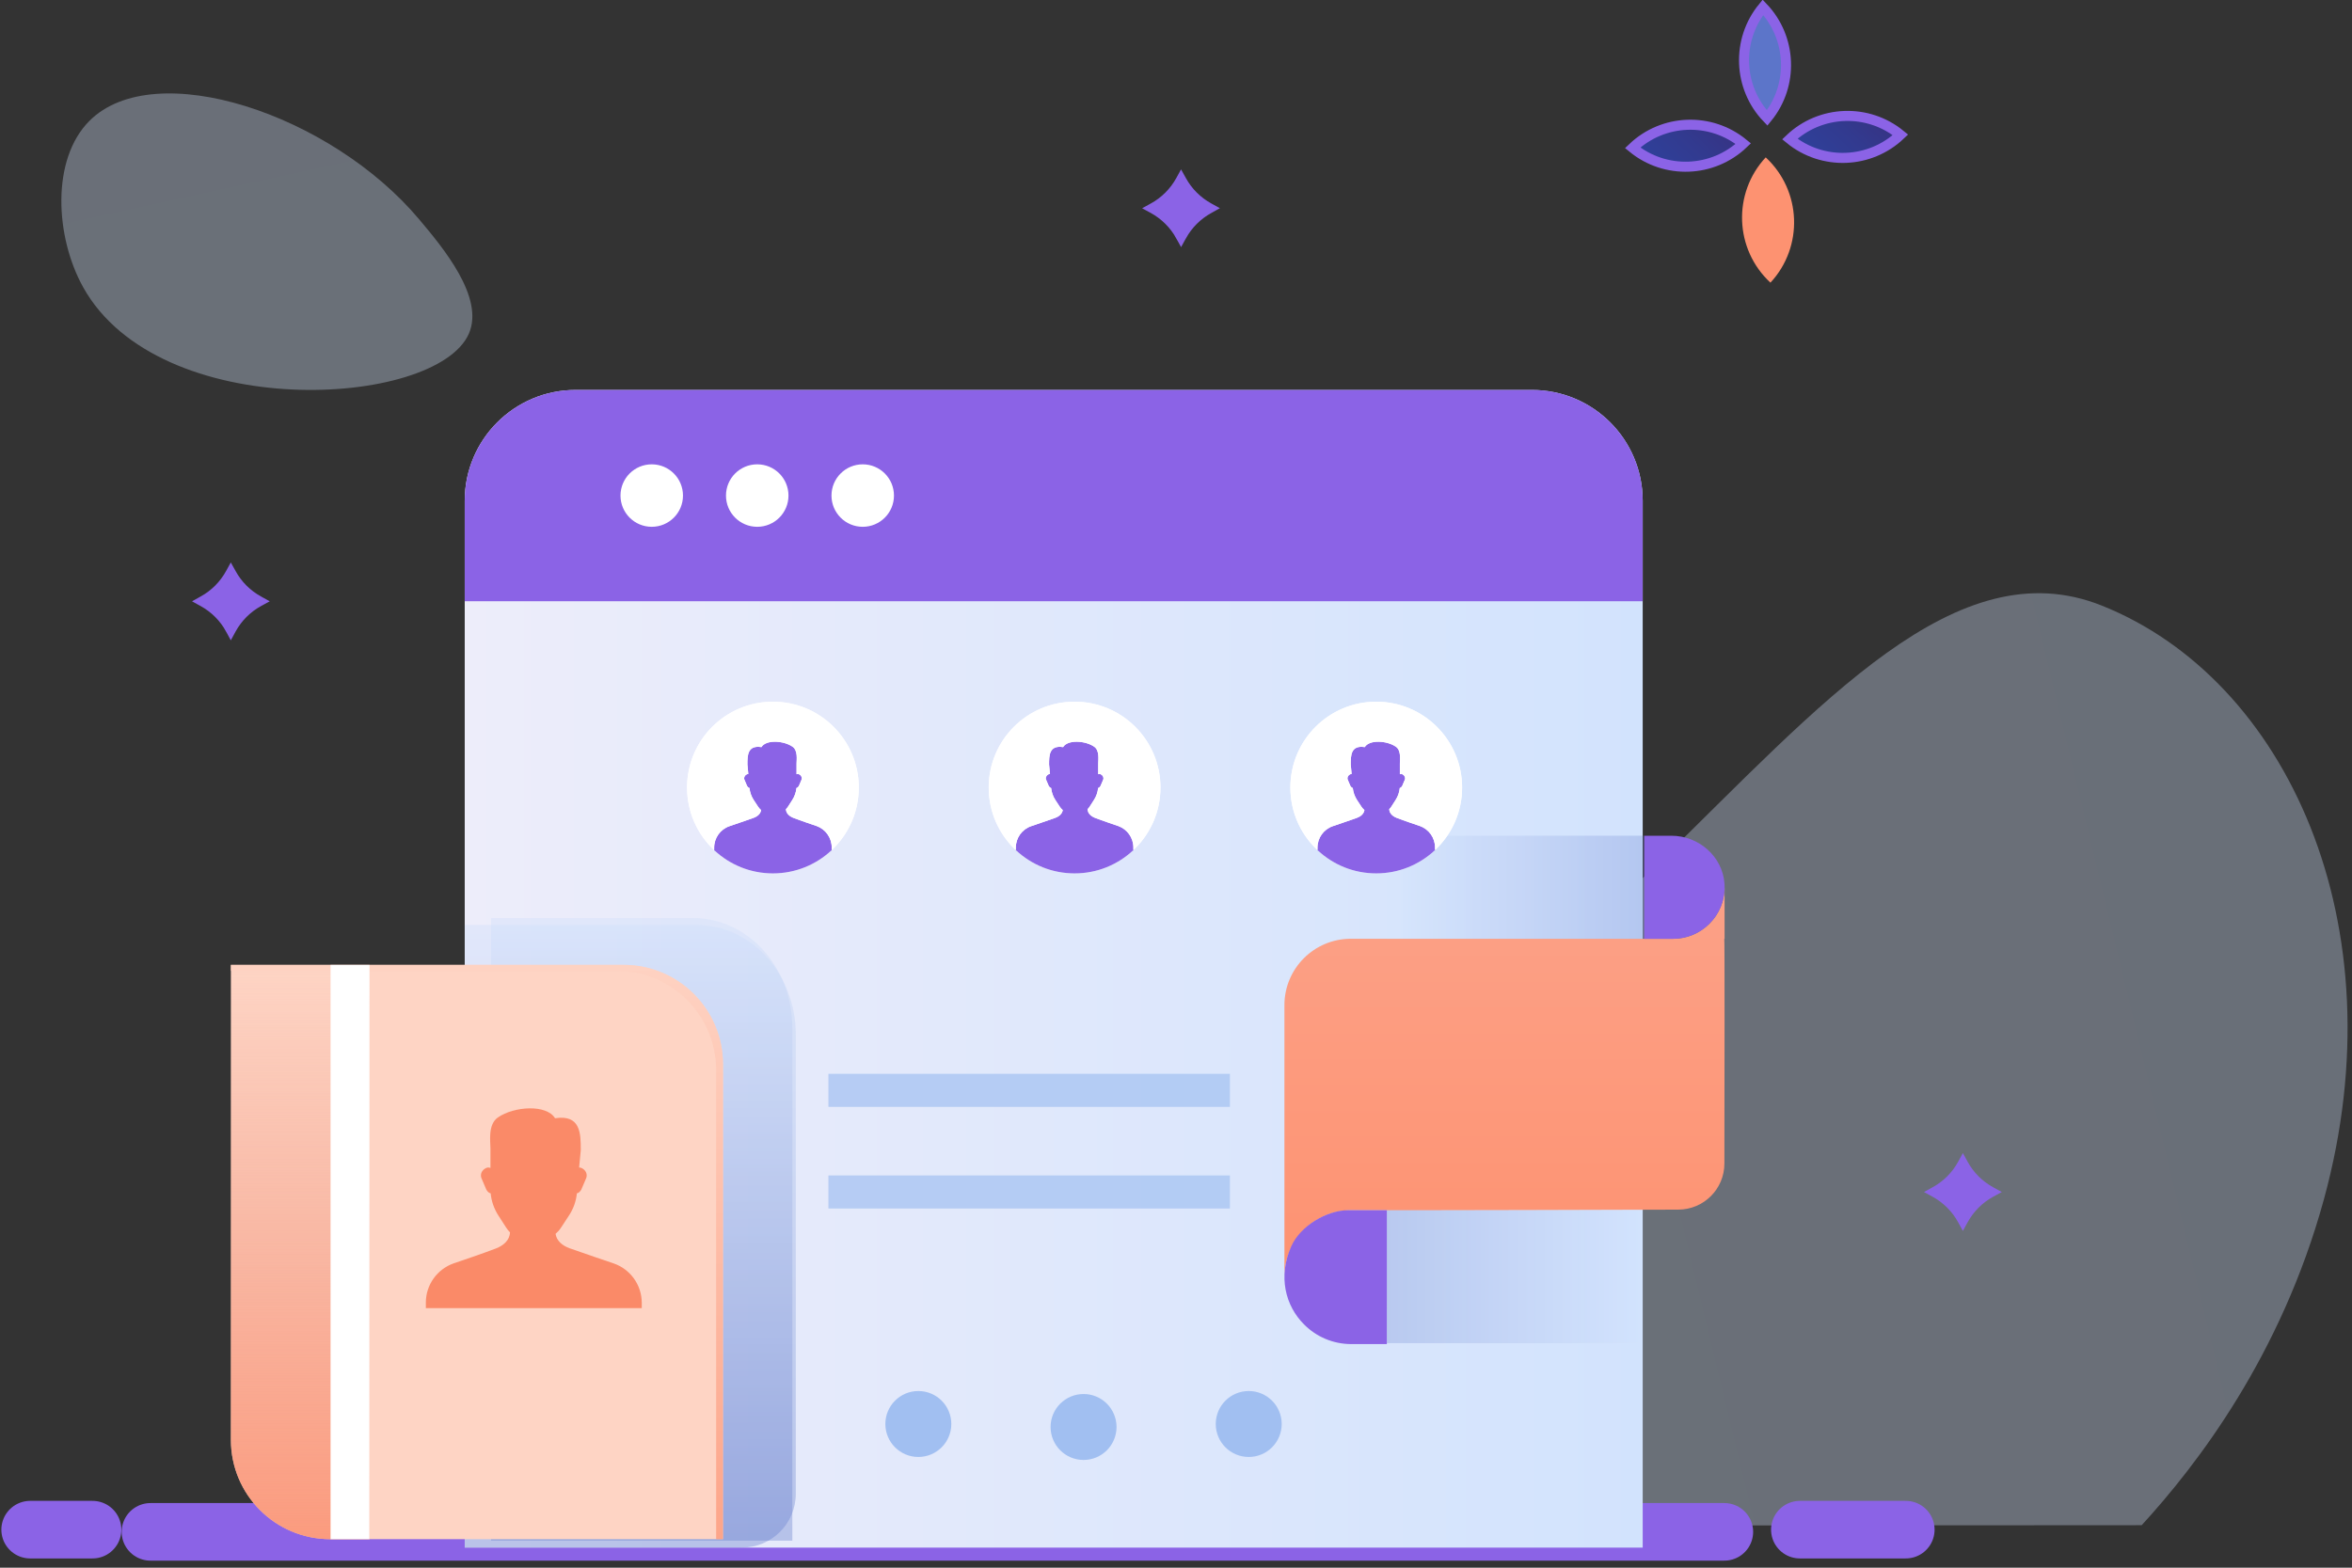 <svg width="234" height="156" viewBox="0 0 234 156" fill="none" xmlns="http://www.w3.org/2000/svg">
<rect x="0" y="0" width="234" height="156" fill="#333333" stroke="none"/>
<path d="M189.077 13.417C186.042 16.31 181.308 16.491 178.067 13.833C181.102 10.936 185.836 10.758 189.077 13.417Z" fill="url(#paint0_linear)" stroke="#8B63E6"/>
<path d="M175.67 15.659C179.245 18.973 179.455 24.557 176.141 28.127C172.566 24.813 172.357 19.23 175.67 15.659Z" fill="#FD9271"/>
<path d="M175.811 11.739C172.914 8.705 172.736 3.973 175.395 0.729C178.292 3.763 178.47 8.498 175.811 11.739Z" fill="#5C75C9" stroke="#8B63E6"/>
<path d="M173.441 14.293C170.407 17.191 165.672 17.368 162.431 14.709C165.465 11.812 170.2 11.634 173.441 14.293Z" fill="url(#paint1_linear)" stroke="#8B63E6"/>
<path opacity="0.34" d="M46.642 33.216C43.379 40.608 15.812 42.155 8.266 28.569C5.484 23.559 5.079 15.86 8.891 12.034C15.379 5.527 32.921 11.353 41.716 21.844C44.05 24.617 48.236 29.609 46.642 33.216Z" fill="url(#paint2_linear)"/>
<path opacity="0.34" d="M32.217 151.884C37.125 133.936 46.567 110.111 65.62 104.164C82.081 99.028 82.477 111.71 102.527 114.66C155.415 122.448 180.191 48.708 209.105 60.261C227.51 67.616 238.686 91.995 231.211 119.325C226.941 134.924 218.566 145.779 213.076 151.772L32.217 151.884Z" fill="url(#paint3_linear)"/>
<path d="M14.968 152.434H171.555" stroke="#8B63E6" stroke-width="5.729" stroke-miterlimit="10" stroke-linecap="round"/>
<path d="M179.068 152.215H189.606" stroke="#8B63E6" stroke-width="5.729" stroke-miterlimit="10" stroke-linecap="round"/>
<path d="M3 152.215H9.208" stroke="#8B63E6" stroke-width="5.729" stroke-miterlimit="10" stroke-linecap="round"/>
<path d="M163.432 49.826V154H46.236V49.826C46.236 43.74 51.172 38.804 57.263 38.804H152.409C158.496 38.799 163.432 43.735 163.432 49.826Z" fill="url(#paint4_linear)"/>
<path d="M163.432 49.826V59.828H46.236V49.826C46.236 43.74 51.172 38.804 57.259 38.804H152.409C158.496 38.804 163.432 43.74 163.432 49.826Z" fill="#8B63E6"/>
<path d="M64.841 52.422C66.558 52.422 67.95 51.031 67.95 49.314C67.95 47.597 66.558 46.205 64.841 46.205C63.125 46.205 61.733 47.597 61.733 49.314C61.733 51.031 63.125 52.422 64.841 52.422Z" fill="white"/>
<path d="M75.337 52.422C77.054 52.422 78.446 51.031 78.446 49.314C78.446 47.597 77.054 46.205 75.337 46.205C73.62 46.205 72.228 47.597 72.228 49.314C72.228 51.031 73.62 52.422 75.337 52.422Z" fill="white"/>
<path d="M85.833 52.422C87.549 52.422 88.941 51.031 88.941 49.314C88.941 47.597 87.549 46.205 85.833 46.205C84.116 46.205 82.724 47.597 82.724 49.314C82.724 51.031 84.116 52.422 85.833 52.422Z" fill="white"/>
<path opacity="0.69" d="M82.417 110.145L122.363 110.145L122.363 106.854L82.417 106.854L82.417 110.145Z" fill="#A1BFF1"/>
<path opacity="0.69" d="M82.417 120.258L122.363 120.258L122.363 116.968L82.417 116.968L82.417 120.258Z" fill="#A1BFF1"/>
<path d="M124.236 144.982C126.048 144.982 127.517 143.513 127.517 141.701C127.517 139.889 126.048 138.42 124.236 138.42C122.424 138.42 120.955 139.889 120.955 141.701C120.955 143.513 122.424 144.982 124.236 144.982Z" fill="#A1BFF1"/>
<path d="M107.803 145.28C109.615 145.28 111.084 143.811 111.084 141.999C111.084 140.187 109.615 138.718 107.803 138.718C105.991 138.718 104.522 140.187 104.522 141.999C104.522 143.811 105.991 145.28 107.803 145.28Z" fill="#A1BFF1"/>
<path d="M91.365 144.982C93.177 144.982 94.646 143.513 94.646 141.701C94.646 139.889 93.177 138.42 91.365 138.42C89.553 138.42 88.084 139.889 88.084 141.701C88.084 143.513 89.553 144.982 91.365 144.982Z" fill="#A1BFF1"/>
<path opacity="0.36" d="M79.173 102.943V148.645C79.173 151.604 76.777 154 73.818 154H46.236V92.042H69.292C74.75 92.042 79.173 96.922 79.173 102.943Z" fill="url(#paint5_linear)"/>
<path opacity="0.36" d="M78.828 102.253V153.31H48.856V91.352H68.943C74.4 91.352 78.828 96.232 78.828 102.253Z" fill="url(#paint6_linear)"/>
<path d="M71.93 105.903V153.161H32.856C27.393 153.161 22.971 148.734 22.971 143.276V96.018H62.05C67.503 96.018 71.93 100.445 71.93 105.903Z" fill="#FED4C4"/>
<path d="M45.136 125.715C45.136 125.715 48.184 124.69 49.345 124.233C50.091 123.939 50.71 123.422 50.738 122.63C50.594 122.485 50.468 122.327 50.356 122.154L49.583 120.952C49.149 120.276 48.888 119.526 48.818 118.752C48.618 118.701 48.511 118.58 48.394 118.393C48.385 118.374 48.376 118.356 48.366 118.337L47.886 117.209C47.76 116.841 47.937 116.45 48.31 116.254L48.357 116.231C48.501 116.156 48.664 116.165 48.795 116.226V114.268C48.795 113.597 48.52 111.901 49.536 111.197C51.148 110.079 54.374 109.874 55.222 111.276C57.781 110.885 57.781 112.81 57.781 114.46L57.617 116.179C57.697 116.175 57.781 116.193 57.86 116.231L57.906 116.254C58.279 116.445 58.456 116.841 58.331 117.209L57.85 118.337C57.841 118.356 57.832 118.374 57.822 118.393C57.706 118.58 57.594 118.701 57.394 118.752C57.315 119.53 57.049 120.29 56.601 120.966L55.809 122.173C55.66 122.401 55.478 122.602 55.273 122.779C55.376 123.478 55.954 123.953 56.657 124.21C57.748 124.606 61.048 125.72 61.048 125.72C62.721 126.297 63.849 127.873 63.849 129.644V130.175H42.368V129.62C42.368 127.868 43.477 126.302 45.136 125.715Z" fill="#FA8A68"/>
<path opacity="0.72" d="M71.93 105.903V153.166H71.25V106.495C71.25 101.032 66.822 96.605 61.36 96.605H22.966V96.013H62.045C67.503 96.018 71.93 100.441 71.93 105.903Z" fill="url(#paint7_linear)"/>
<path d="M36.761 96.018V153.166H32.856C27.393 153.166 22.971 148.738 22.971 143.281V96.022H36.761V96.018Z" fill="url(#paint8_linear)"/>
<path d="M36.761 96.018H32.888V153.166H36.761V96.018Z" fill="white"/>
<path d="M171.578 93.421H171.55C171.592 93.421 171.574 108.121 171.56 115.788C171.555 118.314 169.514 120.355 166.992 120.369C158.888 120.406 142.827 120.43 142.827 120.43H134.452C130.77 120.43 127.787 123.412 127.787 127.09V100.021C127.787 96.376 130.742 93.417 134.396 93.417H166.447C167.864 93.417 169.146 92.839 170.073 91.912C171.005 90.984 171.578 89.702 171.578 88.285V93.421Z" fill="url(#paint9_linear)"/>
<path d="M128.929 124.213L128.929 124.213C129.324 123.329 130.117 122.502 131.092 121.893C132.067 121.285 133.174 120.925 134.154 120.925H137.48V126.54C137.48 127.464 137.479 128.406 137.478 129.362L137.478 129.405C137.477 130.376 137.476 131.361 137.476 132.356V133.25H134.452C132.748 133.25 131.211 132.565 130.1 131.445L130.097 131.442C128.383 129.741 127.668 127.032 128.929 124.213Z" fill="#8B63E6" stroke="#8B63E6"/>
<path opacity="0.25" d="M162.975 120.43H137.98V133.656H162.975V120.43Z" fill="url(#paint10_linear)"/>
<path opacity="0.25" d="M163.576 83.159H137.98V93.422H163.576V83.159Z" fill="url(#paint11_linear)"/>
<path d="M164.081 92.926V83.664L166.27 83.664L166.271 83.664C168.761 83.659 170.907 85.537 171.07 87.979C171.163 89.381 170.633 90.663 169.725 91.567L169.724 91.567C168.886 92.406 167.73 92.926 166.452 92.926H164.081Z" fill="#8B63E6" stroke="#8B63E6"/>
<path d="M136.922 86.911C141.64 86.911 145.465 83.086 145.465 78.368C145.465 73.65 141.64 69.825 136.922 69.825C132.204 69.825 128.379 73.65 128.379 78.368C128.379 83.086 132.204 86.911 136.922 86.911Z" fill="white"/>
<path d="M142.771 84.333V84.594C142.757 84.608 142.743 84.622 142.725 84.636C141.201 86.049 139.159 86.911 136.922 86.911C134.68 86.911 132.644 86.049 131.12 84.636C131.106 84.622 131.092 84.608 131.078 84.594V84.347C131.078 83.383 131.688 82.525 132.602 82.213C132.602 82.213 134.401 81.607 134.993 81.388C135.375 81.248 135.692 80.987 135.748 80.61C135.636 80.512 135.538 80.404 135.454 80.279L135.021 79.621C134.778 79.253 134.634 78.838 134.592 78.414C134.48 78.386 134.424 78.321 134.359 78.219C134.354 78.209 134.349 78.2 134.345 78.191L134.084 77.576C134.014 77.375 134.112 77.161 134.317 77.058L134.345 77.044C134.387 77.021 134.433 77.016 134.475 77.016L134.387 76.079C134.387 75.18 134.387 74.131 135.78 74.346C136.242 73.581 137.999 73.693 138.875 74.304C139.43 74.686 139.276 75.613 139.276 75.977V77.044C139.346 77.012 139.434 77.007 139.513 77.044L139.541 77.058C139.746 77.161 139.84 77.38 139.774 77.576L139.513 78.191C139.509 78.2 139.504 78.209 139.499 78.219C139.434 78.321 139.378 78.386 139.266 78.414C139.229 78.834 139.085 79.244 138.847 79.612L138.428 80.265C138.367 80.358 138.297 80.446 138.218 80.521C138.232 80.95 138.572 81.234 138.977 81.392C139.611 81.64 141.27 82.199 141.27 82.199C142.165 82.52 142.771 83.373 142.771 84.333Z" fill="#8B63E6"/>
<path d="M145.465 78.368C145.465 80.819 144.43 83.033 142.771 84.59V84.329C142.771 83.369 142.165 82.516 141.266 82.199C141.266 82.199 139.607 81.64 138.973 81.392C138.567 81.234 138.227 80.95 138.213 80.521C138.292 80.442 138.362 80.358 138.423 80.265L138.842 79.612C139.08 79.244 139.22 78.834 139.262 78.414C139.369 78.386 139.43 78.321 139.495 78.219C139.5 78.209 139.504 78.2 139.509 78.191L139.77 77.576C139.84 77.375 139.742 77.161 139.537 77.058L139.509 77.044C139.43 77.002 139.341 77.007 139.271 77.044V75.977C139.271 75.609 139.42 74.686 138.87 74.304C137.989 73.693 136.237 73.581 135.776 74.346C134.382 74.131 134.382 75.18 134.382 76.079L134.471 77.016C134.429 77.016 134.382 77.026 134.34 77.044L134.312 77.058C134.107 77.161 134.014 77.38 134.079 77.576L134.34 78.191C134.345 78.2 134.35 78.209 134.354 78.219C134.419 78.321 134.48 78.386 134.587 78.414C134.629 78.838 134.774 79.253 135.016 79.621L135.449 80.279C135.529 80.404 135.631 80.512 135.743 80.61C135.687 80.992 135.37 81.248 134.988 81.388C134.396 81.602 132.597 82.213 132.597 82.213C131.684 82.525 131.073 83.383 131.073 84.347V84.594C129.414 83.038 128.379 80.824 128.379 78.368C128.379 73.651 132.201 69.825 136.922 69.825C141.639 69.83 145.465 73.651 145.465 78.368Z" fill="white"/>
<path d="M131.078 84.594C131.092 84.608 131.106 84.623 131.12 84.637H131.078V84.594Z" fill="url(#paint12_linear)"/>
<path d="M142.771 84.594V84.637H142.725C142.743 84.623 142.757 84.608 142.771 84.594Z" fill="url(#paint13_linear)"/>
<path d="M106.913 86.911C111.631 86.911 115.456 83.086 115.456 78.368C115.456 73.65 111.631 69.825 106.913 69.825C102.195 69.825 98.37 73.65 98.37 78.368C98.37 83.086 102.195 86.911 106.913 86.911Z" fill="white"/>
<path d="M112.762 84.333V84.594C112.748 84.608 112.734 84.622 112.715 84.636C111.191 86.049 109.15 86.911 106.913 86.911C104.671 86.911 102.634 86.049 101.11 84.636C101.096 84.622 101.082 84.608 101.068 84.594V84.347C101.068 83.383 101.679 82.525 102.592 82.213C102.592 82.213 104.391 81.607 104.983 81.388C105.365 81.248 105.682 80.987 105.738 80.61C105.626 80.512 105.528 80.404 105.444 80.279L105.011 79.621C104.769 79.253 104.624 78.838 104.582 78.414C104.47 78.386 104.414 78.321 104.349 78.219C104.345 78.209 104.34 78.2 104.335 78.191L104.074 77.576C104.004 77.375 104.102 77.161 104.307 77.058L104.335 77.044C104.377 77.021 104.424 77.016 104.466 77.016L104.377 76.079C104.377 75.18 104.377 74.131 105.771 74.346C106.232 73.581 107.989 73.693 108.865 74.304C109.42 74.686 109.266 75.613 109.266 75.977V77.044C109.336 77.012 109.425 77.007 109.504 77.044L109.532 77.058C109.737 77.161 109.83 77.38 109.765 77.576L109.504 78.191C109.499 78.2 109.495 78.209 109.49 78.219C109.425 78.321 109.369 78.386 109.257 78.414C109.22 78.834 109.075 79.244 108.837 79.612L108.418 80.265C108.357 80.358 108.287 80.446 108.208 80.521C108.222 80.95 108.562 81.234 108.968 81.392C109.602 81.64 111.261 82.199 111.261 82.199C112.156 82.52 112.762 83.373 112.762 84.333Z" fill="#8B63E6"/>
<path d="M115.451 78.368C115.451 80.819 114.416 83.033 112.757 84.59V84.329C112.757 83.369 112.151 82.516 111.252 82.199C111.252 82.199 109.592 81.64 108.959 81.392C108.553 81.234 108.213 80.95 108.199 80.521C108.278 80.442 108.348 80.358 108.409 80.265L108.828 79.612C109.066 79.244 109.206 78.834 109.247 78.414C109.355 78.386 109.415 78.321 109.481 78.219C109.485 78.209 109.49 78.2 109.494 78.191L109.755 77.576C109.825 77.375 109.728 77.161 109.522 77.058L109.494 77.044C109.415 77.002 109.327 77.007 109.257 77.044V75.977C109.257 75.609 109.406 74.686 108.856 74.304C107.975 73.693 106.223 73.581 105.761 74.346C104.368 74.131 104.368 75.18 104.368 76.079L104.456 77.016C104.414 77.016 104.368 77.026 104.326 77.044L104.298 77.058C104.093 77.161 104 77.38 104.065 77.576L104.326 78.191C104.331 78.2 104.335 78.209 104.34 78.219C104.405 78.321 104.466 78.386 104.573 78.414C104.615 78.838 104.759 79.253 105.002 79.621L105.435 80.279C105.514 80.404 105.617 80.512 105.729 80.61C105.673 80.992 105.356 81.248 104.974 81.388C104.382 81.602 102.583 82.213 102.583 82.213C101.669 82.525 101.059 83.383 101.059 84.347V84.594C99.4 83.038 98.365 80.824 98.365 78.368C98.365 73.651 102.187 69.825 106.908 69.825C111.629 69.83 115.451 73.651 115.451 78.368Z" fill="white"/>
<path d="M101.064 84.594C101.078 84.608 101.092 84.623 101.106 84.637H101.064V84.594Z" fill="url(#paint14_linear)"/>
<path d="M112.762 84.594V84.637H112.715C112.729 84.623 112.743 84.608 112.762 84.594Z" fill="url(#paint15_linear)"/>
<path d="M76.898 86.911C81.616 86.911 85.441 83.086 85.441 78.368C85.441 73.65 81.616 69.825 76.898 69.825C72.18 69.825 68.356 73.65 68.356 78.368C68.356 83.086 72.18 86.911 76.898 86.911Z" fill="white"/>
<path d="M82.747 84.333V84.594C82.734 84.608 82.719 84.622 82.701 84.636C81.177 86.049 79.135 86.911 76.898 86.911C74.657 86.911 72.62 86.049 71.096 84.636C71.082 84.622 71.068 84.608 71.054 84.594V84.347C71.054 83.383 71.665 82.525 72.578 82.213C72.578 82.213 74.377 81.607 74.969 81.388C75.351 81.248 75.668 80.987 75.724 80.61C75.612 80.512 75.514 80.404 75.43 80.279L74.997 79.621C74.754 79.253 74.61 78.838 74.568 78.414C74.456 78.386 74.4 78.321 74.335 78.219C74.33 78.209 74.326 78.2 74.321 78.191L74.06 77.576C73.99 77.375 74.088 77.161 74.293 77.058L74.321 77.044C74.363 77.021 74.41 77.016 74.452 77.016L74.363 76.079C74.363 75.18 74.363 74.131 75.757 74.346C76.218 73.581 77.975 73.693 78.851 74.304C79.406 74.686 79.252 75.613 79.252 75.977V77.044C79.322 77.012 79.41 77.007 79.49 77.044L79.518 77.058C79.723 77.161 79.816 77.38 79.751 77.576L79.49 78.191C79.485 78.2 79.48 78.209 79.476 78.219C79.41 78.321 79.355 78.386 79.243 78.414C79.205 78.834 79.061 79.244 78.823 79.612L78.404 80.265C78.343 80.358 78.273 80.446 78.194 80.521C78.208 80.95 78.548 81.234 78.954 81.392C79.588 81.64 81.247 82.199 81.247 82.199C82.142 82.52 82.747 83.373 82.747 84.333Z" fill="#8B63E6"/>
<path d="M85.441 78.368C85.441 80.819 84.407 83.033 82.747 84.59V84.329C82.747 83.369 82.141 82.516 81.242 82.199C81.242 82.199 79.583 81.64 78.949 81.392C78.543 81.234 78.203 80.95 78.189 80.521C78.269 80.442 78.338 80.358 78.399 80.265L78.819 79.612C79.056 79.244 79.196 78.834 79.238 78.414C79.345 78.386 79.406 78.321 79.471 78.219C79.476 78.209 79.48 78.2 79.485 78.191L79.746 77.576C79.816 77.375 79.718 77.161 79.513 77.058L79.485 77.044C79.406 77.002 79.317 77.007 79.247 77.044V75.977C79.247 75.609 79.396 74.686 78.847 74.304C77.966 73.693 76.213 73.581 75.752 74.346C74.358 74.131 74.358 75.18 74.358 76.079L74.447 77.016C74.405 77.016 74.358 77.026 74.316 77.044L74.288 77.058C74.083 77.161 73.99 77.38 74.055 77.576L74.316 78.191C74.321 78.2 74.326 78.209 74.33 78.219C74.396 78.321 74.456 78.386 74.563 78.414C74.605 78.838 74.75 79.253 74.992 79.621L75.426 80.279C75.505 80.404 75.607 80.512 75.719 80.61C75.663 80.992 75.346 81.248 74.964 81.388C74.372 81.602 72.573 82.213 72.573 82.213C71.66 82.525 71.049 83.383 71.049 84.347V84.594C69.39 83.038 68.356 80.824 68.356 78.368C68.356 73.651 72.177 69.825 76.898 69.825C81.615 69.83 85.441 73.651 85.441 78.368Z" fill="white"/>
<path d="M71.054 84.594C71.068 84.608 71.082 84.623 71.096 84.637H71.054V84.594Z" fill="url(#paint16_linear)"/>
<path d="M82.748 84.594V84.637H82.701C82.72 84.623 82.734 84.608 82.748 84.594Z" fill="url(#paint17_linear)"/>
<path d="M22.966 57L23.003 57.066C23.003 57.066 23.003 57.066 23.003 57.067C23.632 58.219 24.582 59.163 25.731 59.795L25.732 59.796L25.799 59.833L25.733 59.869C25.732 59.869 25.732 59.869 25.732 59.869C24.58 60.498 23.636 61.449 23.003 62.598L23.003 62.598L22.966 62.666L22.93 62.599C22.929 62.599 22.929 62.599 22.929 62.599C22.3 61.447 21.35 60.502 20.201 59.87L20.2 59.87L20.133 59.833L20.199 59.796C20.2 59.796 20.2 59.796 20.2 59.796C21.352 59.167 22.296 58.217 22.929 57.068L22.929 57.067L22.966 57Z" fill="#8B63E6" stroke="#8B63E6"/>
<path d="M195.287 114.744L195.762 115.611C196.345 116.678 197.226 117.554 198.293 118.141L199.16 118.617L198.293 119.092C197.226 119.675 196.349 120.556 195.762 121.623L195.287 122.49L194.811 121.623C194.229 120.556 193.348 119.679 192.281 119.092L191.414 118.617L192.281 118.141C193.348 117.559 194.224 116.678 194.811 115.611L195.287 114.744Z" fill="#8B63E6"/>
<path d="M114.74 20.684C115.892 20.055 116.837 19.105 117.469 17.956L117.469 17.955L117.506 17.888L117.543 17.954C117.543 17.955 117.543 17.955 117.543 17.955C118.172 19.107 119.122 20.051 120.271 20.684L120.272 20.684L120.339 20.721L120.273 20.758C120.273 20.758 120.272 20.758 120.272 20.758C119.12 21.387 118.176 22.337 117.544 23.486L117.543 23.487L117.506 23.554L117.47 23.488C117.47 23.487 117.47 23.487 117.469 23.487C116.84 22.335 115.89 21.391 114.741 20.758L114.741 20.758L114.673 20.721L114.74 20.684C114.74 20.684 114.74 20.684 114.74 20.684Z" fill="#8B63E6" stroke="#8B63E6"/>
<defs>
<linearGradient id="paint0_linear" x1="186.521" y1="10.41" x2="180.523" y2="16.879" gradientUnits="userSpaceOnUse">
<stop stop-color="#373282"/>
<stop offset="0.436" stop-color="#323A8F"/>
<stop offset="1" stop-color="#2E419B"/>
</linearGradient>
<linearGradient id="paint1_linear" x1="170.886" y1="11.288" x2="164.887" y2="17.758" gradientUnits="userSpaceOnUse">
<stop stop-color="#373282"/>
<stop offset="0.436" stop-color="#323A8F"/>
<stop offset="1" stop-color="#2E419B"/>
</linearGradient>
<linearGradient id="paint2_linear" x1="31.893" y1="50.771" x2="21.505" y2="3.398" gradientUnits="userSpaceOnUse">
<stop stop-color="#D6E6FD"/>
<stop offset="1" stop-color="#D2E3FD"/>
</linearGradient>
<linearGradient id="paint3_linear" x1="31.221" y1="147.763" x2="227.242" y2="100.505" gradientUnits="userSpaceOnUse">
<stop stop-color="#D6E6FD"/>
<stop offset="1" stop-color="#D2E3FD"/>
</linearGradient>
<linearGradient id="paint4_linear" x1="46.236" y1="96.4" x2="163.434" y2="96.4" gradientUnits="userSpaceOnUse">
<stop stop-color="#EDEDFA"/>
<stop offset="1" stop-color="#D2E3FD"/>
</linearGradient>
<linearGradient id="paint5_linear" x1="62.705" y1="156.321" x2="62.705" y2="89.657" gradientUnits="userSpaceOnUse">
<stop stop-color="#5C75C9"/>
<stop offset="1" stop-color="#D2E3FD"/>
</linearGradient>
<linearGradient id="paint6_linear" x1="63.841" y1="155.63" x2="63.841" y2="88.966" gradientUnits="userSpaceOnUse">
<stop stop-color="#5C75C9"/>
<stop offset="1" stop-color="#D2E3FD"/>
</linearGradient>
<linearGradient id="paint7_linear" x1="47.45" y1="154.245" x2="47.45" y2="93.92" gradientUnits="userSpaceOnUse">
<stop stop-color="#FD9271"/>
<stop offset="1" stop-color="#FED4C4"/>
</linearGradient>
<linearGradient id="paint8_linear" x1="29.864" y1="163.238" x2="29.864" y2="96.342" gradientUnits="userSpaceOnUse">
<stop stop-color="#FD9271"/>
<stop offset="1" stop-color="#EB8B75" stop-opacity="0"/>
</linearGradient>
<linearGradient id="paint9_linear" x1="149.685" y1="127.202" x2="149.685" y2="73.34" gradientUnits="userSpaceOnUse">
<stop stop-color="#FD9271"/>
<stop offset="1" stop-color="#FCA790"/>
</linearGradient>
<linearGradient id="paint10_linear" x1="137.981" y1="127.045" x2="162.975" y2="127.045" gradientUnits="userSpaceOnUse">
<stop stop-color="#5C75C9"/>
<stop offset="1" stop-color="#D2E3FD"/>
</linearGradient>
<linearGradient id="paint11_linear" x1="139.354" y1="88.29" x2="163.149" y2="88.29" gradientUnits="userSpaceOnUse">
<stop stop-color="#D2E3FD"/>
<stop offset="1" stop-color="#5C75C9"/>
</linearGradient>
<linearGradient id="paint12_linear" x1="131.097" y1="84.653" x2="131.097" y2="84.596" gradientUnits="userSpaceOnUse">
<stop stop-color="#5C75C9"/>
<stop offset="1" stop-color="#2E419B"/>
</linearGradient>
<linearGradient id="paint13_linear" x1="142.749" y1="84.653" x2="142.749" y2="84.595" gradientUnits="userSpaceOnUse">
<stop stop-color="#5C75C9"/>
<stop offset="1" stop-color="#2E419B"/>
</linearGradient>
<linearGradient id="paint14_linear" x1="101.086" y1="84.653" x2="101.086" y2="84.596" gradientUnits="userSpaceOnUse">
<stop stop-color="#5C75C9"/>
<stop offset="1" stop-color="#2E419B"/>
</linearGradient>
<linearGradient id="paint15_linear" x1="112.737" y1="84.653" x2="112.737" y2="84.595" gradientUnits="userSpaceOnUse">
<stop stop-color="#5C75C9"/>
<stop offset="1" stop-color="#2E419B"/>
</linearGradient>
<linearGradient id="paint16_linear" x1="71.074" y1="84.653" x2="71.074" y2="84.596" gradientUnits="userSpaceOnUse">
<stop stop-color="#5C75C9"/>
<stop offset="1" stop-color="#2E419B"/>
</linearGradient>
<linearGradient id="paint17_linear" x1="82.726" y1="84.653" x2="82.726" y2="84.595" gradientUnits="userSpaceOnUse">
<stop stop-color="#5C75C9"/>
<stop offset="1" stop-color="#2E419B"/>
</linearGradient>
</defs>
</svg>
